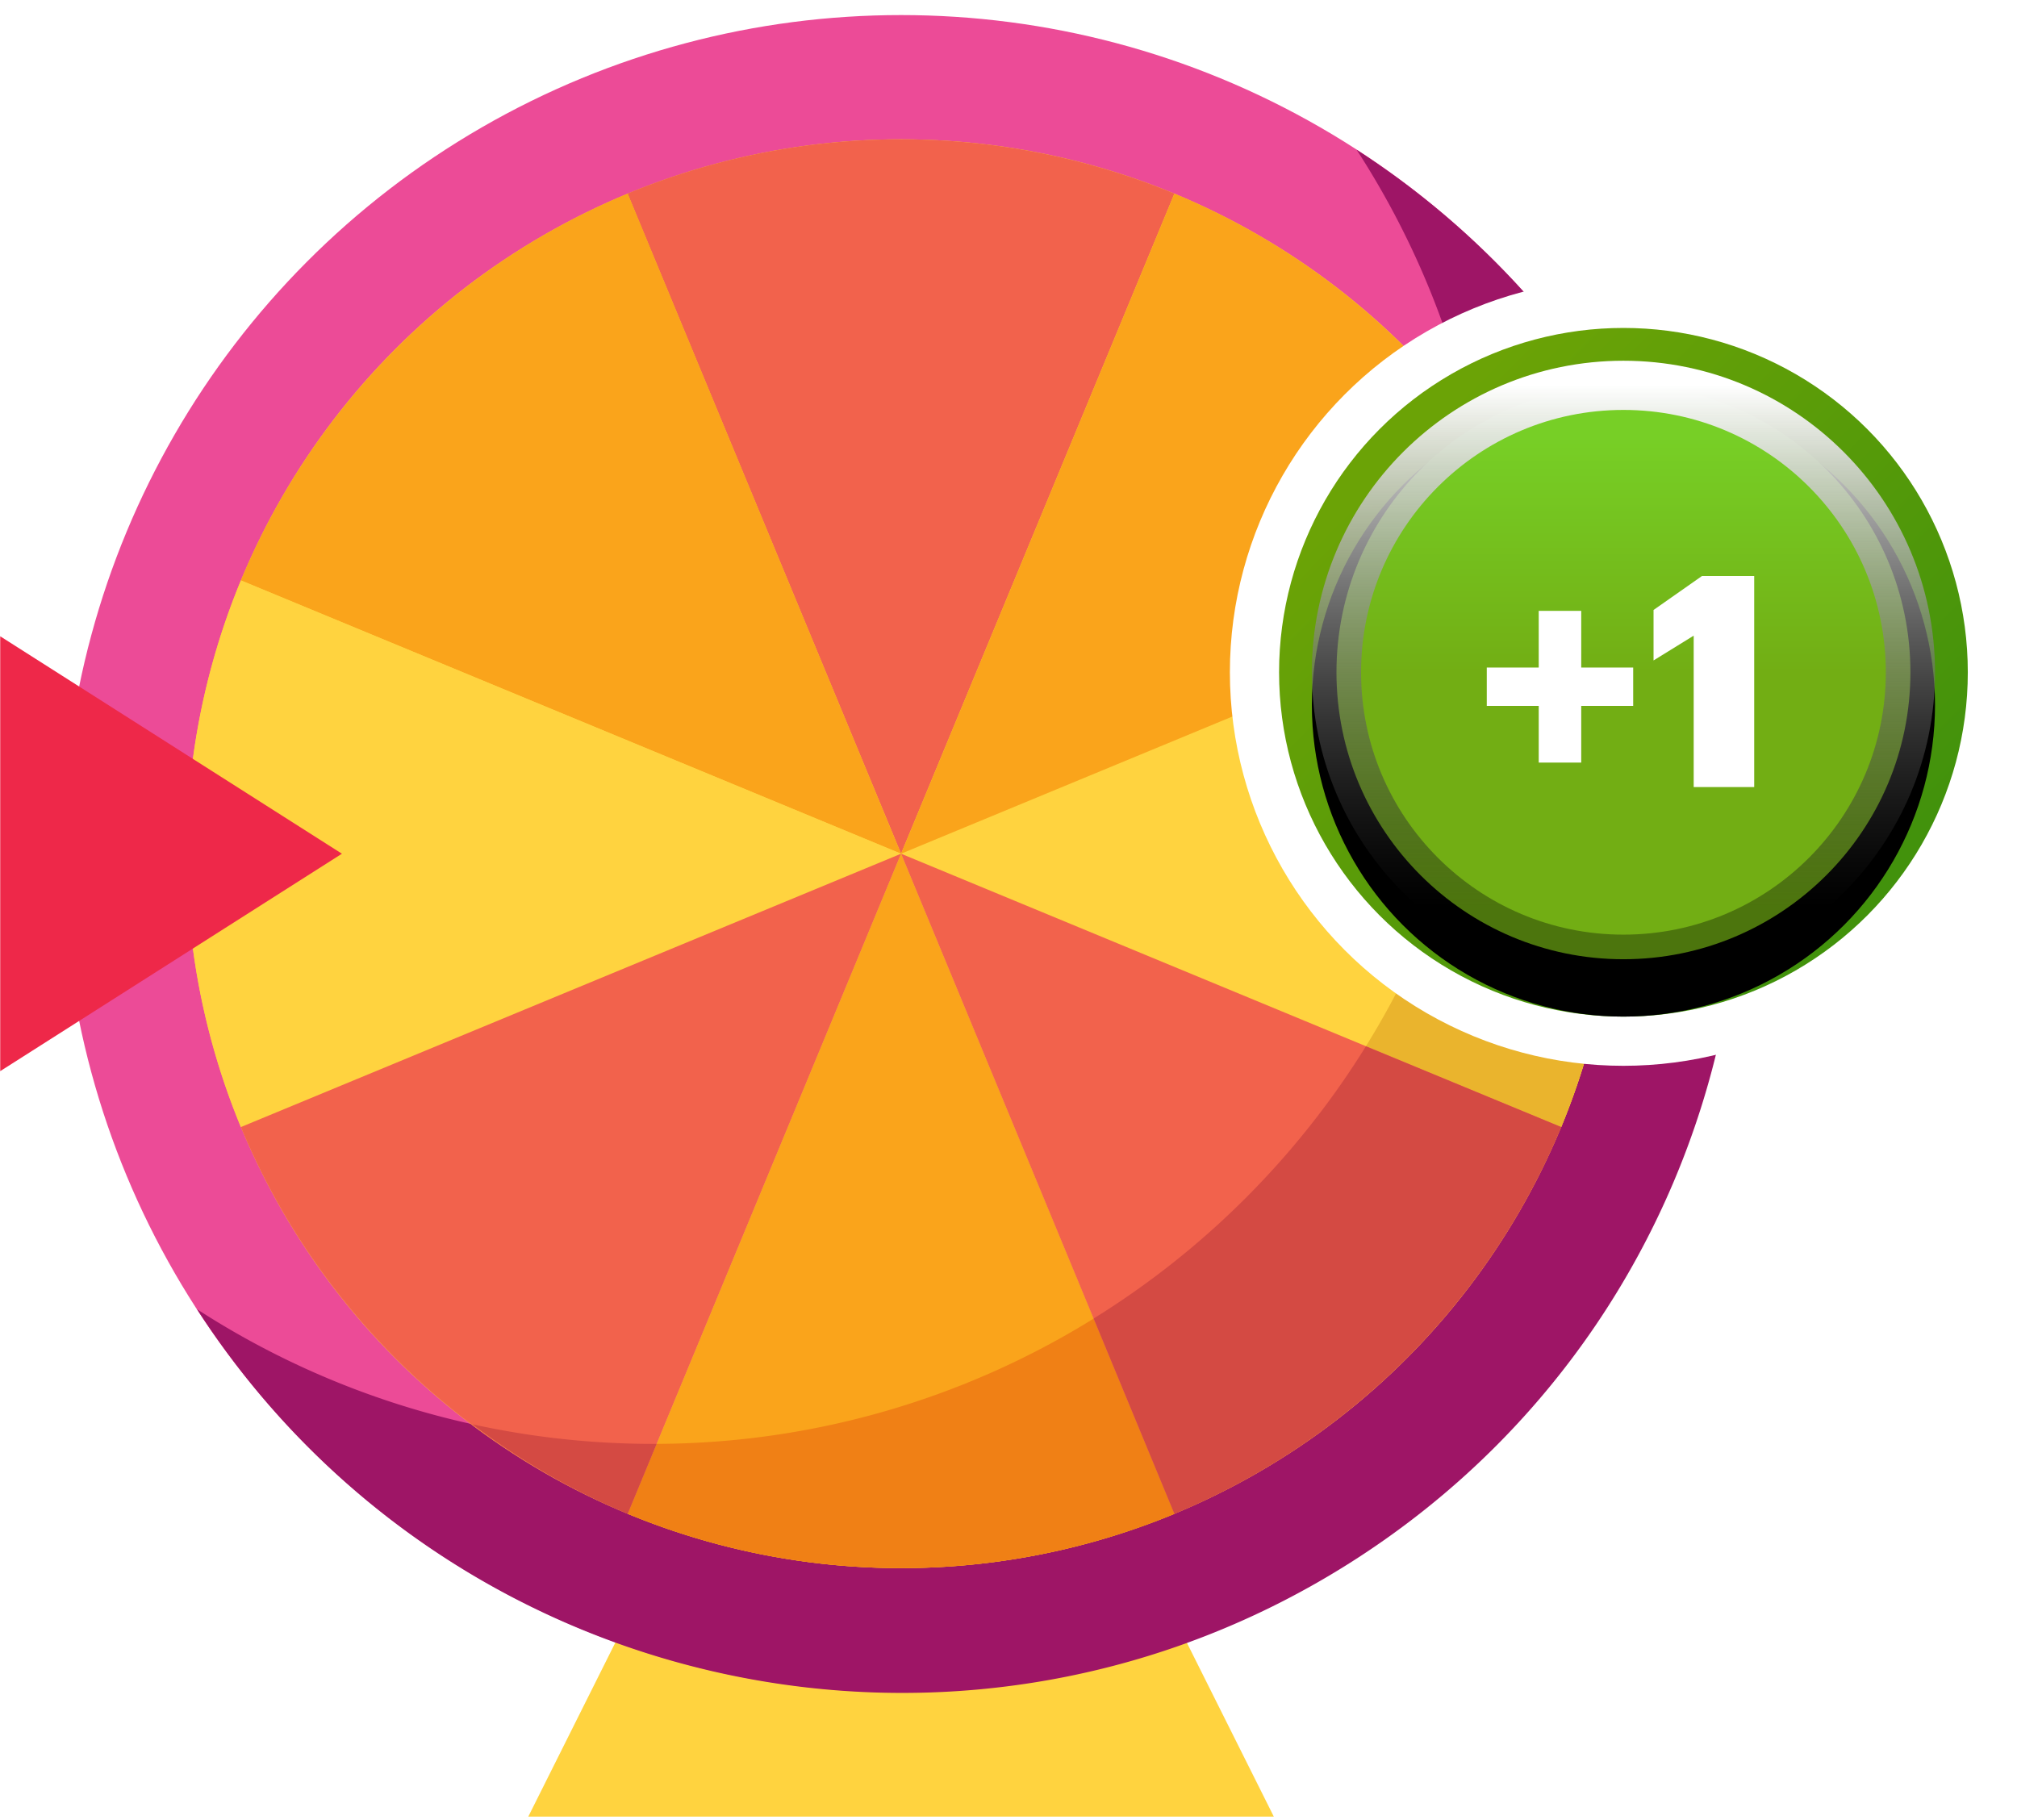 <svg width="123" height="111" xmlns="http://www.w3.org/2000/svg" xmlns:xlink="http://www.w3.org/1999/xlink"><defs><linearGradient x1="19.08%" y1="20.553%" x2="80.078%" y2="81.388%" id="a"><stop stop-color="#6BA306" offset="0%"/><stop stop-color="#42920C" offset="100%"/></linearGradient><linearGradient x1="50%" y1="9.028%" x2="50%" y2="50%" id="e"><stop stop-color="#77CF26" offset="0%"/><stop stop-color="#72AE14" offset="100%"/></linearGradient><linearGradient x1="50%" y1="0%" x2="50%" y2="90.918%" id="d"><stop stop-color="#FFF" offset="0%"/><stop stop-opacity=".328" offset="100%"/></linearGradient><filter x="-18.4%" y="-13.2%" width="136.8%" height="136.8%" filterUnits="objectBoundingBox" id="b"><feOffset dy="2" in="SourceAlpha" result="shadowOffsetOuter1"/><feGaussianBlur stdDeviation="2" in="shadowOffsetOuter1" result="shadowBlurOuter1"/><feComposite in="shadowBlurOuter1" in2="SourceAlpha" operator="out" result="shadowBlurOuter1"/><feColorMatrix values="0 0 0 0 0.202 0 0 0 0 0.363 0 0 0 0 0 0 0 0 0.5 0" in="shadowBlurOuter1"/></filter><circle id="c" cx="24" cy="24" r="19"/></defs><g fill="none" fill-rule="evenodd"><g fill-rule="nonzero"><path fill="#FFD33F" d="M37.9 99.423h34.097l5.682 11.365H32.216z"/><circle fill="#EC4B97" cx="54.948" cy="52.065" r="51.146"/><path d="M82.728 9.131C98.076 32.837 91.3 64.497 67.594 79.845a51.135 51.135 0 0 1-55.58 0C27.34 103.572 59 110.382 82.728 95.055c23.727-15.327 30.537-46.987 15.21-70.714a51.145 51.145 0 0 0-15.21-15.21Z" fill="#9E1566"/><circle fill="#FFD33F" cx="54.948" cy="52.065" r="43.569"/><path d="M71.618 11.808a43.645 43.645 0 0 0-33.351 0l16.681 40.257 16.67-40.257Z" fill="#F2624C"/><path d="M38.278 11.808A43.716 43.716 0 0 0 14.69 35.396l40.258 16.67-16.67-40.258Z" fill="#FAA41B"/><path d="M14.69 35.396a43.64 43.64 0 0 0 0 33.349l40.258-16.68-40.258-16.67Z" fill="#FFD33F"/><path fill="#EE2849" d="M.013 38.805v26.52l20.838-13.26z"/><path d="m95.205 35.396-40.257 16.67 40.257 16.669a43.645 43.645 0 0 0 0-33.35v.01Z" fill="#FFD33F"/><path d="m95.205 35.396-4.265 1.763a50.88 50.88 0 0 1-7.646 26.65l11.911 4.926a43.645 43.645 0 0 0 0-33.35v.01Z" fill="#EAB42D"/><path d="M95.205 35.396a43.716 43.716 0 0 0-23.587-23.588l-16.67 40.257 40.257-16.67Z" fill="#FAA41B"/><path d="M95.205 35.396a43.453 43.453 0 0 0-5.457-9.447c.79 3.6 1.19 7.276 1.192 10.962v.248l4.265-1.763Z" fill="#F08015"/><path d="M38.278 92.323a43.645 43.645 0 0 0 33.351 0L54.948 52.065l-16.67 40.258Z" fill="#FAA41B"/><path d="m40.042 88.057-1.764 4.266a43.645 43.645 0 0 0 33.351 0L66.704 80.41a50.884 50.884 0 0 1-26.662 7.646Z" fill="#F08015"/><path d="M71.618 92.323a43.716 43.716 0 0 0 23.587-23.588l-40.257-16.67 16.67 40.258Z" fill="#F2624C"/><path d="M83.294 63.81A51.359 51.359 0 0 1 66.693 80.41l4.925 11.912a43.716 43.716 0 0 0 23.587-23.588l-11.91-4.925Z" fill="#D44A43"/><path d="M14.69 68.735a43.716 43.716 0 0 0 23.588 23.588l16.67-40.258-40.258 16.67Z" fill="#F2624C"/><path d="M39.794 88.057a51.287 51.287 0 0 1-10.968-1.192 43.448 43.448 0 0 0 9.452 5.458l1.764-4.266h-.248Z" fill="#D44A43"/></g><g transform="translate(75 17)"><circle stroke="#FFF" stroke-width="3" fill="url(#a)" cx="24" cy="24" r="22.5"/><use fill="#000" filter="url(#b)" xlink:href="#c"/><circle stroke="url(#d)" stroke-width="3" stroke-linejoin="square" fill="url(#e)" cx="24" cy="24" r="17.5"/></g><path d="M96.426 46.506V43.05h3.168v-2.34h-3.168v-3.456h-2.592v3.456h-3.168v2.34h3.168v3.456h2.592ZM106.974 48V35.13h-3.186l-2.952 2.07v3.078l2.448-1.512V48h3.69Z" fill="#FFF" fill-rule="nonzero"/></g></svg>